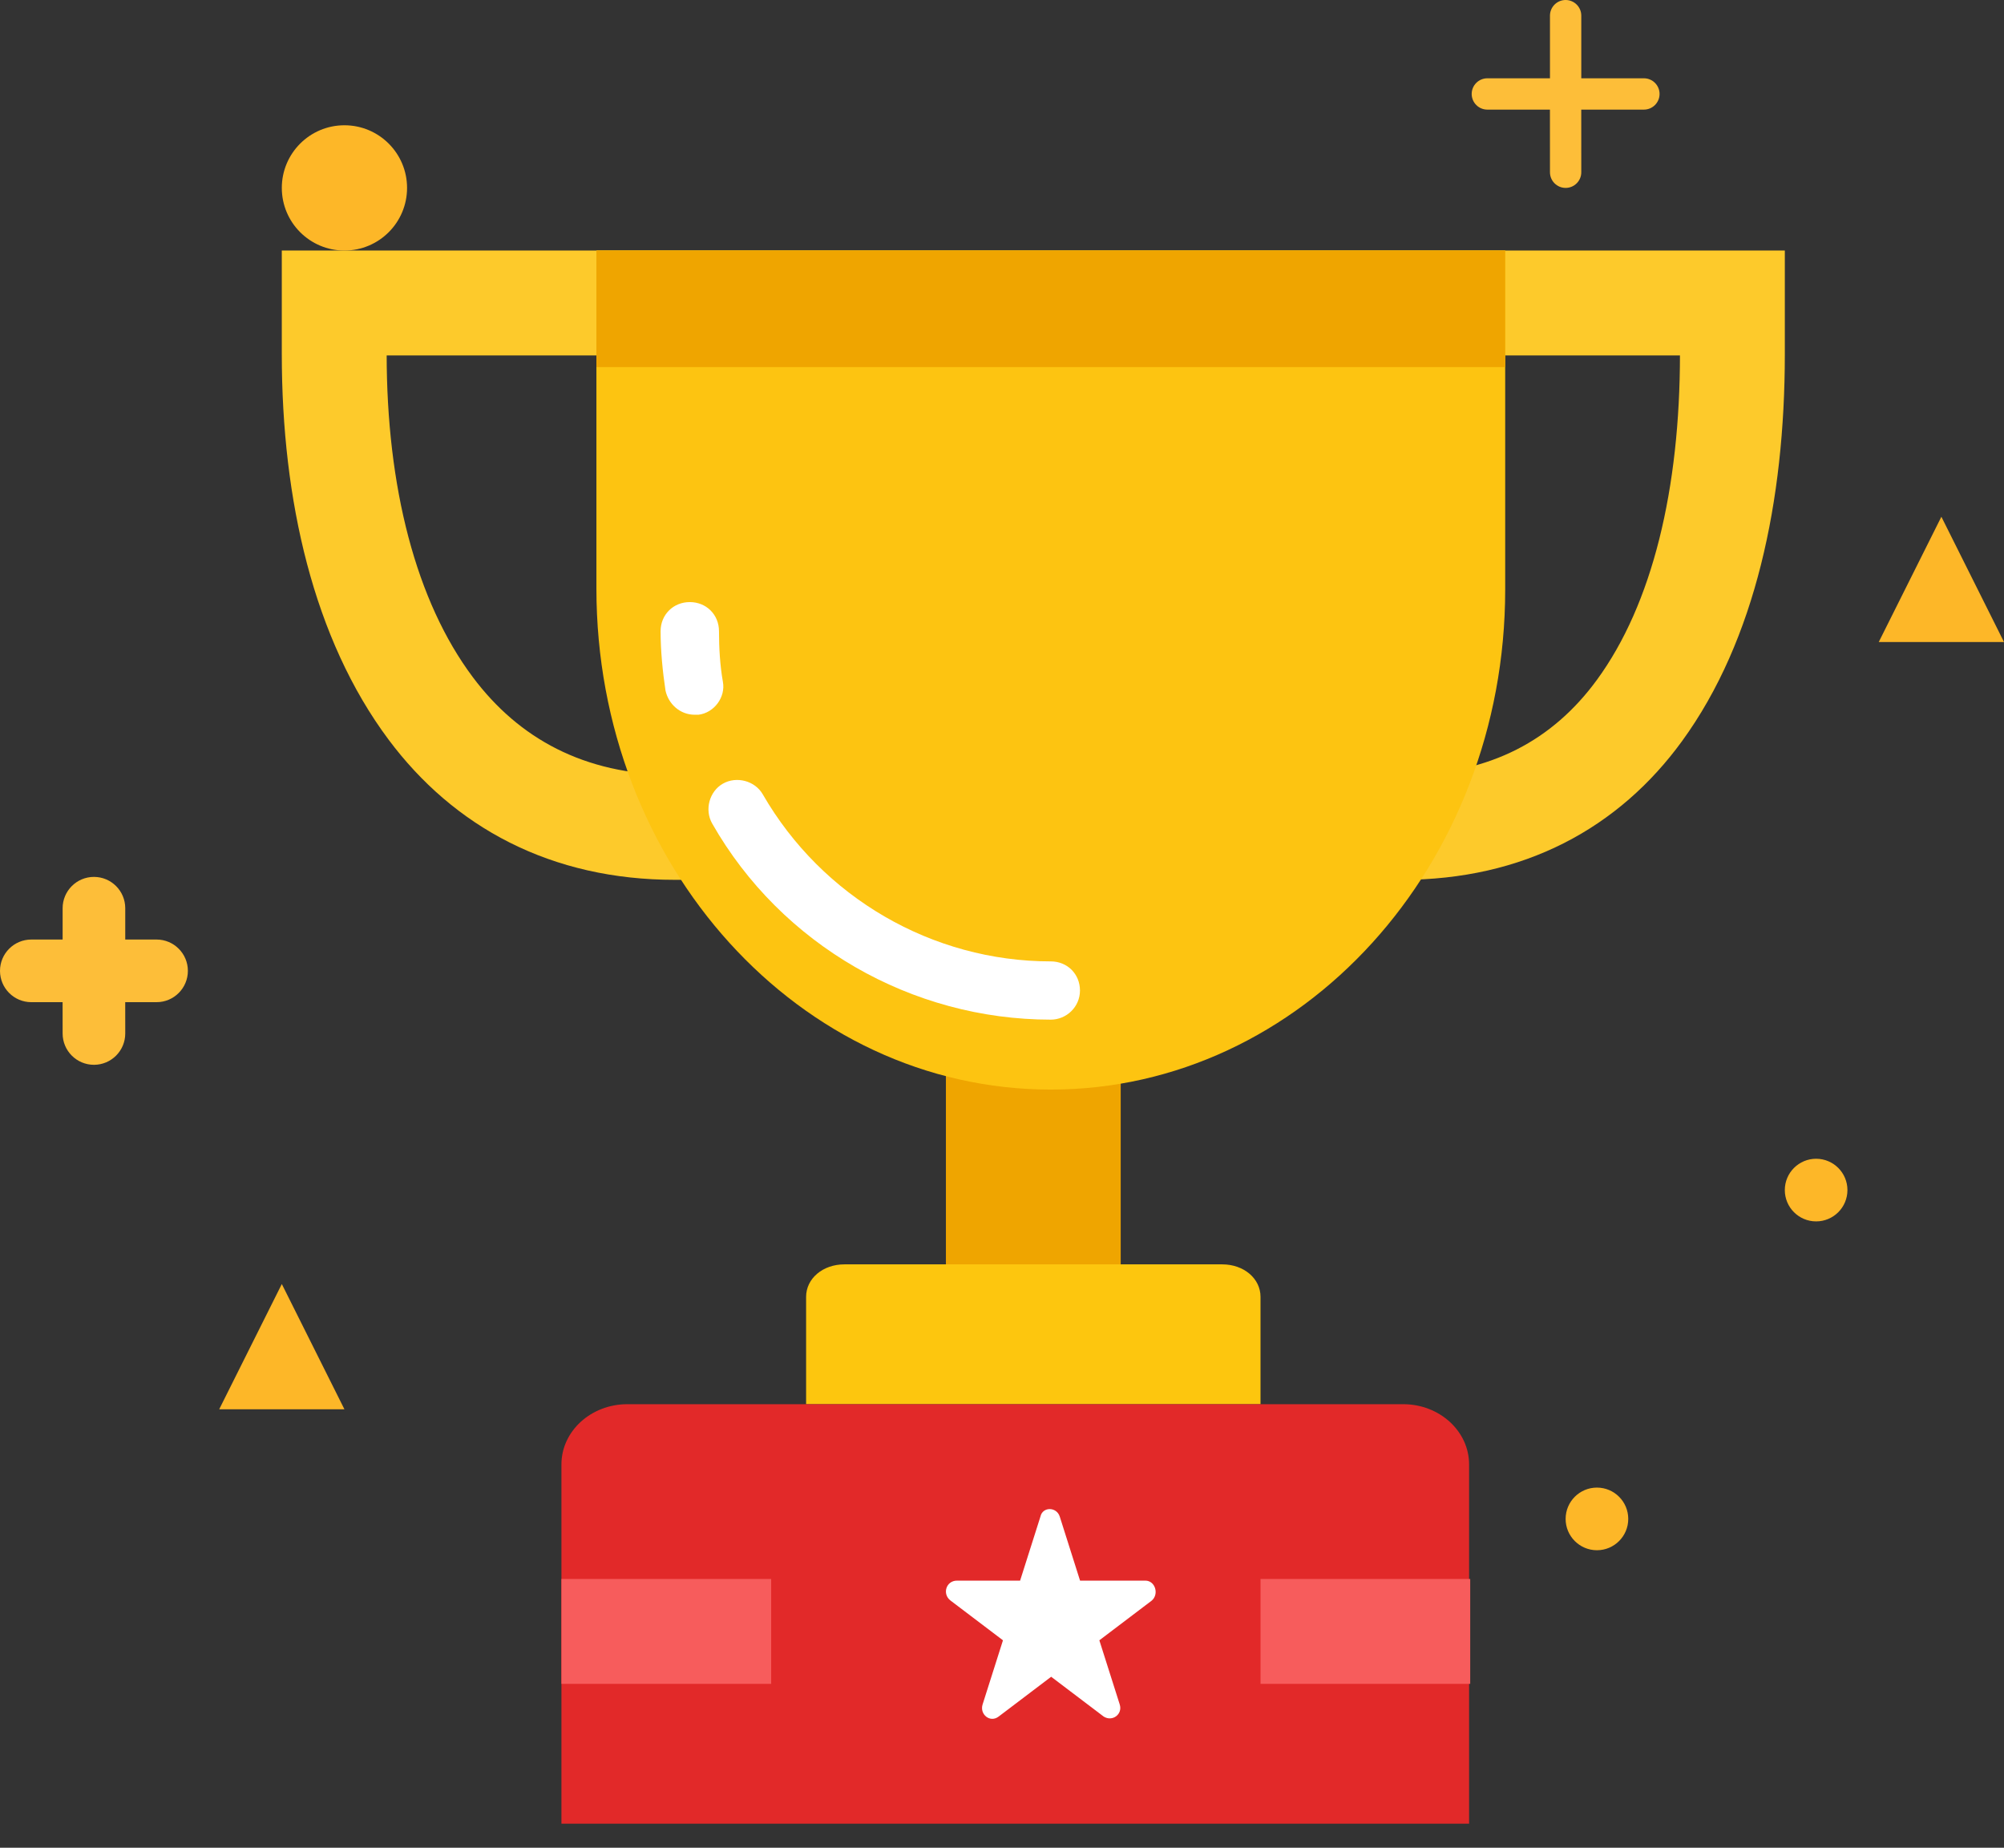 <?xml version="1.0" encoding="UTF-8"?>
<svg width="64px" height="59px" viewBox="0 0 64 59" version="1.1" xmlns="http://www.w3.org/2000/svg" xmlns:xlink="http://www.w3.org/1999/xlink">
    <rect x="0" y="0" width="64" height="59" fill="#333333" stroke="none"/>
    <!-- Generator: Sketch 63 (92445) - https://sketch.com -->
    <title>web控件/奖励 copy</title>
    <desc>Created with Sketch.</desc>
    <g id="切图" stroke="none" stroke-width="1" fill="none" fill-rule="evenodd">
        <g id="10%折扣页" transform="translate(-1100, -886)">
            <g id="Group-2" transform="translate(260, 847)">
                <g id="web控件/奖励-copy-4" transform="translate(836, 38)">
                    <circle id="Oval-Copy-10" fill="#FDB728" cx="55" cy="49.5" r="1"></circle>
                    <circle id="Oval-Copy-11" fill="#FDB728" cx="62" cy="39" r="1"></circle>
                    <circle id="Oval-Copy-9" fill="#FDB728" cx="15" cy="7" r="2"></circle>
                    <path d="M7,29 C7.552,29 8,29.448 8,30 L8,31 L9,31 C9.552,31 10,31.448 10,32 C10,32.552 9.552,33 9,33 L7.999,33 L8,34 C8,34.552 7.552,35 7,35 C6.448,35 6,34.552 6,34 L5.999,33 L5,33 C4.448,33 4,32.552 4,32 C4,31.448 4.448,31 5,31 L6,31 L6,30 C6,29.448 6.448,29 7,29 Z" id="Combined-Shape" fill="#FDBE39"></path>
                    <path d="M54,1 C54.276,1 54.5,1.224 54.5,1.5 L54.5,3.5 L56.5,3.5 C56.776,3.5 57,3.724 57,4 C57,4.276 56.776,4.5 56.5,4.5 L54.499,4.5 L54.5,6.5 C54.5,6.776 54.276,7 54,7 C53.724,7 53.5,6.776 53.5,6.5 L53.499,4.5 L51.5,4.5 C51.224,4.5 51,4.276 51,4 C51,3.724 51.224,3.5 51.5,3.5 L53.5,3.5 L53.5,1.5 C53.5,1.224 53.724,1 54,1 Z" id="Combined-Shape" fill="#FDBE39"></path>
                    <polygon id="Triangle" fill="#FDB728" points="66 17.5 68 21.5 64 21.5"></polygon>
                    <polygon id="Triangle-Copy" fill="#FDB728" points="13 42 15 46 11 46"></polygon>
                    <g id="Group" stroke-width="1" transform="translate(13, 9)">
                        <path d="M46.326,1.674 L1.674,1.674 L1.674,3.308 C1.674,7.756 2.647,11.801 4.756,14.621 C6.524,16.986 9.116,18.419 12.551,18.419 L35.757,18.419 C39.146,18.419 41.66,17.017 43.359,14.686 C45.418,11.864 46.326,7.797 46.326,3.308 L46.326,1.674 Z" id="Path" stroke="#FDCA2B" stroke-width="3.349" fill-rule="nonzero"></path>
                        <polygon id="Path" fill="#EFA500" fill-rule="nonzero" points="21.209 25.674 26.791 25.674 26.791 32.372 21.209 32.372"></polygon>
                        <path d="M31.256,36.837 L16.744,36.837 L16.744,33.409 C16.744,32.824 17.277,32.372 17.967,32.372 L30.033,32.372 C30.723,32.372 31.256,32.824 31.256,33.409 L31.256,36.837 Z" id="Path" fill="#FDC60E" fill-rule="nonzero"></path>
                        <path d="M24.558,26.791 C16.541,26.791 10.047,19.631 10.047,10.792 L10.047,0 L39.07,0 L39.07,10.826 C39.07,19.631 32.575,26.791 24.558,26.791 Z" id="Path" fill="#FDC411" fill-rule="nonzero"></path>
                        <path d="M13.185,14.822 C12.719,14.822 12.346,14.481 12.253,14.047 C12.16,13.426 12.097,12.775 12.097,12.155 C12.097,11.628 12.501,11.225 13.03,11.225 C13.558,11.225 13.962,11.628 13.962,12.155 C13.962,12.682 13.993,13.24 14.086,13.767 C14.179,14.264 13.806,14.76 13.309,14.822 L13.185,14.822 L13.185,14.822 Z" id="Path" fill="#FFFFFF" fill-rule="nonzero"></path>
                        <path d="M24.558,24.558 C20.115,24.558 15.951,22.171 13.744,18.295 C13.496,17.86 13.651,17.271 14.086,17.023 C14.521,16.775 15.112,16.93 15.36,17.364 C17.256,20.651 20.767,22.698 24.558,22.698 C25.086,22.698 25.49,23.101 25.49,23.628 C25.49,24.155 25.055,24.558 24.558,24.558 L24.558,24.558 Z" id="Path" fill="#FFFFFF" fill-rule="nonzero"></path>
                        <polygon id="Path" fill="#EFA500" fill-rule="nonzero" points="10.047 0 39.07 0 39.07 3.721 10.047 3.721"></polygon>
                        <g id="Group-2" transform="translate(8.93, 36.837)" fill-rule="nonzero">
                            <path d="M29.023,13.395 L0,13.395 L0,1.923 C0,0.862 0.943,0 2.104,0 L26.883,0 C28.044,0 28.987,0.862 28.987,1.923 L28.987,13.395 L29.023,13.395 Z" id="Path" fill="#E22929"></path>
                            <polygon id="Path" fill="#F75C5C" points="22.326 5.581 29.023 5.581 29.023 8.93 22.326 8.93"></polygon>
                            <polygon id="Path" fill="#F75C5C" points="0 5.581 6.698 5.581 6.698 8.93 0 8.93"></polygon>
                        </g>
                        <path d="M24.844,40.424 L25.493,42.471 L27.58,42.471 C27.888,42.471 28.024,42.894 27.785,43.106 L26.109,44.376 L26.759,46.422 C26.862,46.74 26.52,46.987 26.246,46.81 L24.57,45.54 L22.894,46.81 C22.62,47.022 22.278,46.74 22.381,46.422 L23.031,44.376 L21.355,43.106 C21.081,42.894 21.218,42.471 21.56,42.471 L23.578,42.471 L24.228,40.424 C24.296,40.107 24.741,40.107 24.844,40.424 Z" id="Path" fill="#FFFFFF" fill-rule="nonzero"></path>
                    </g>
                </g>
            </g>
        </g>
    </g>
</svg>